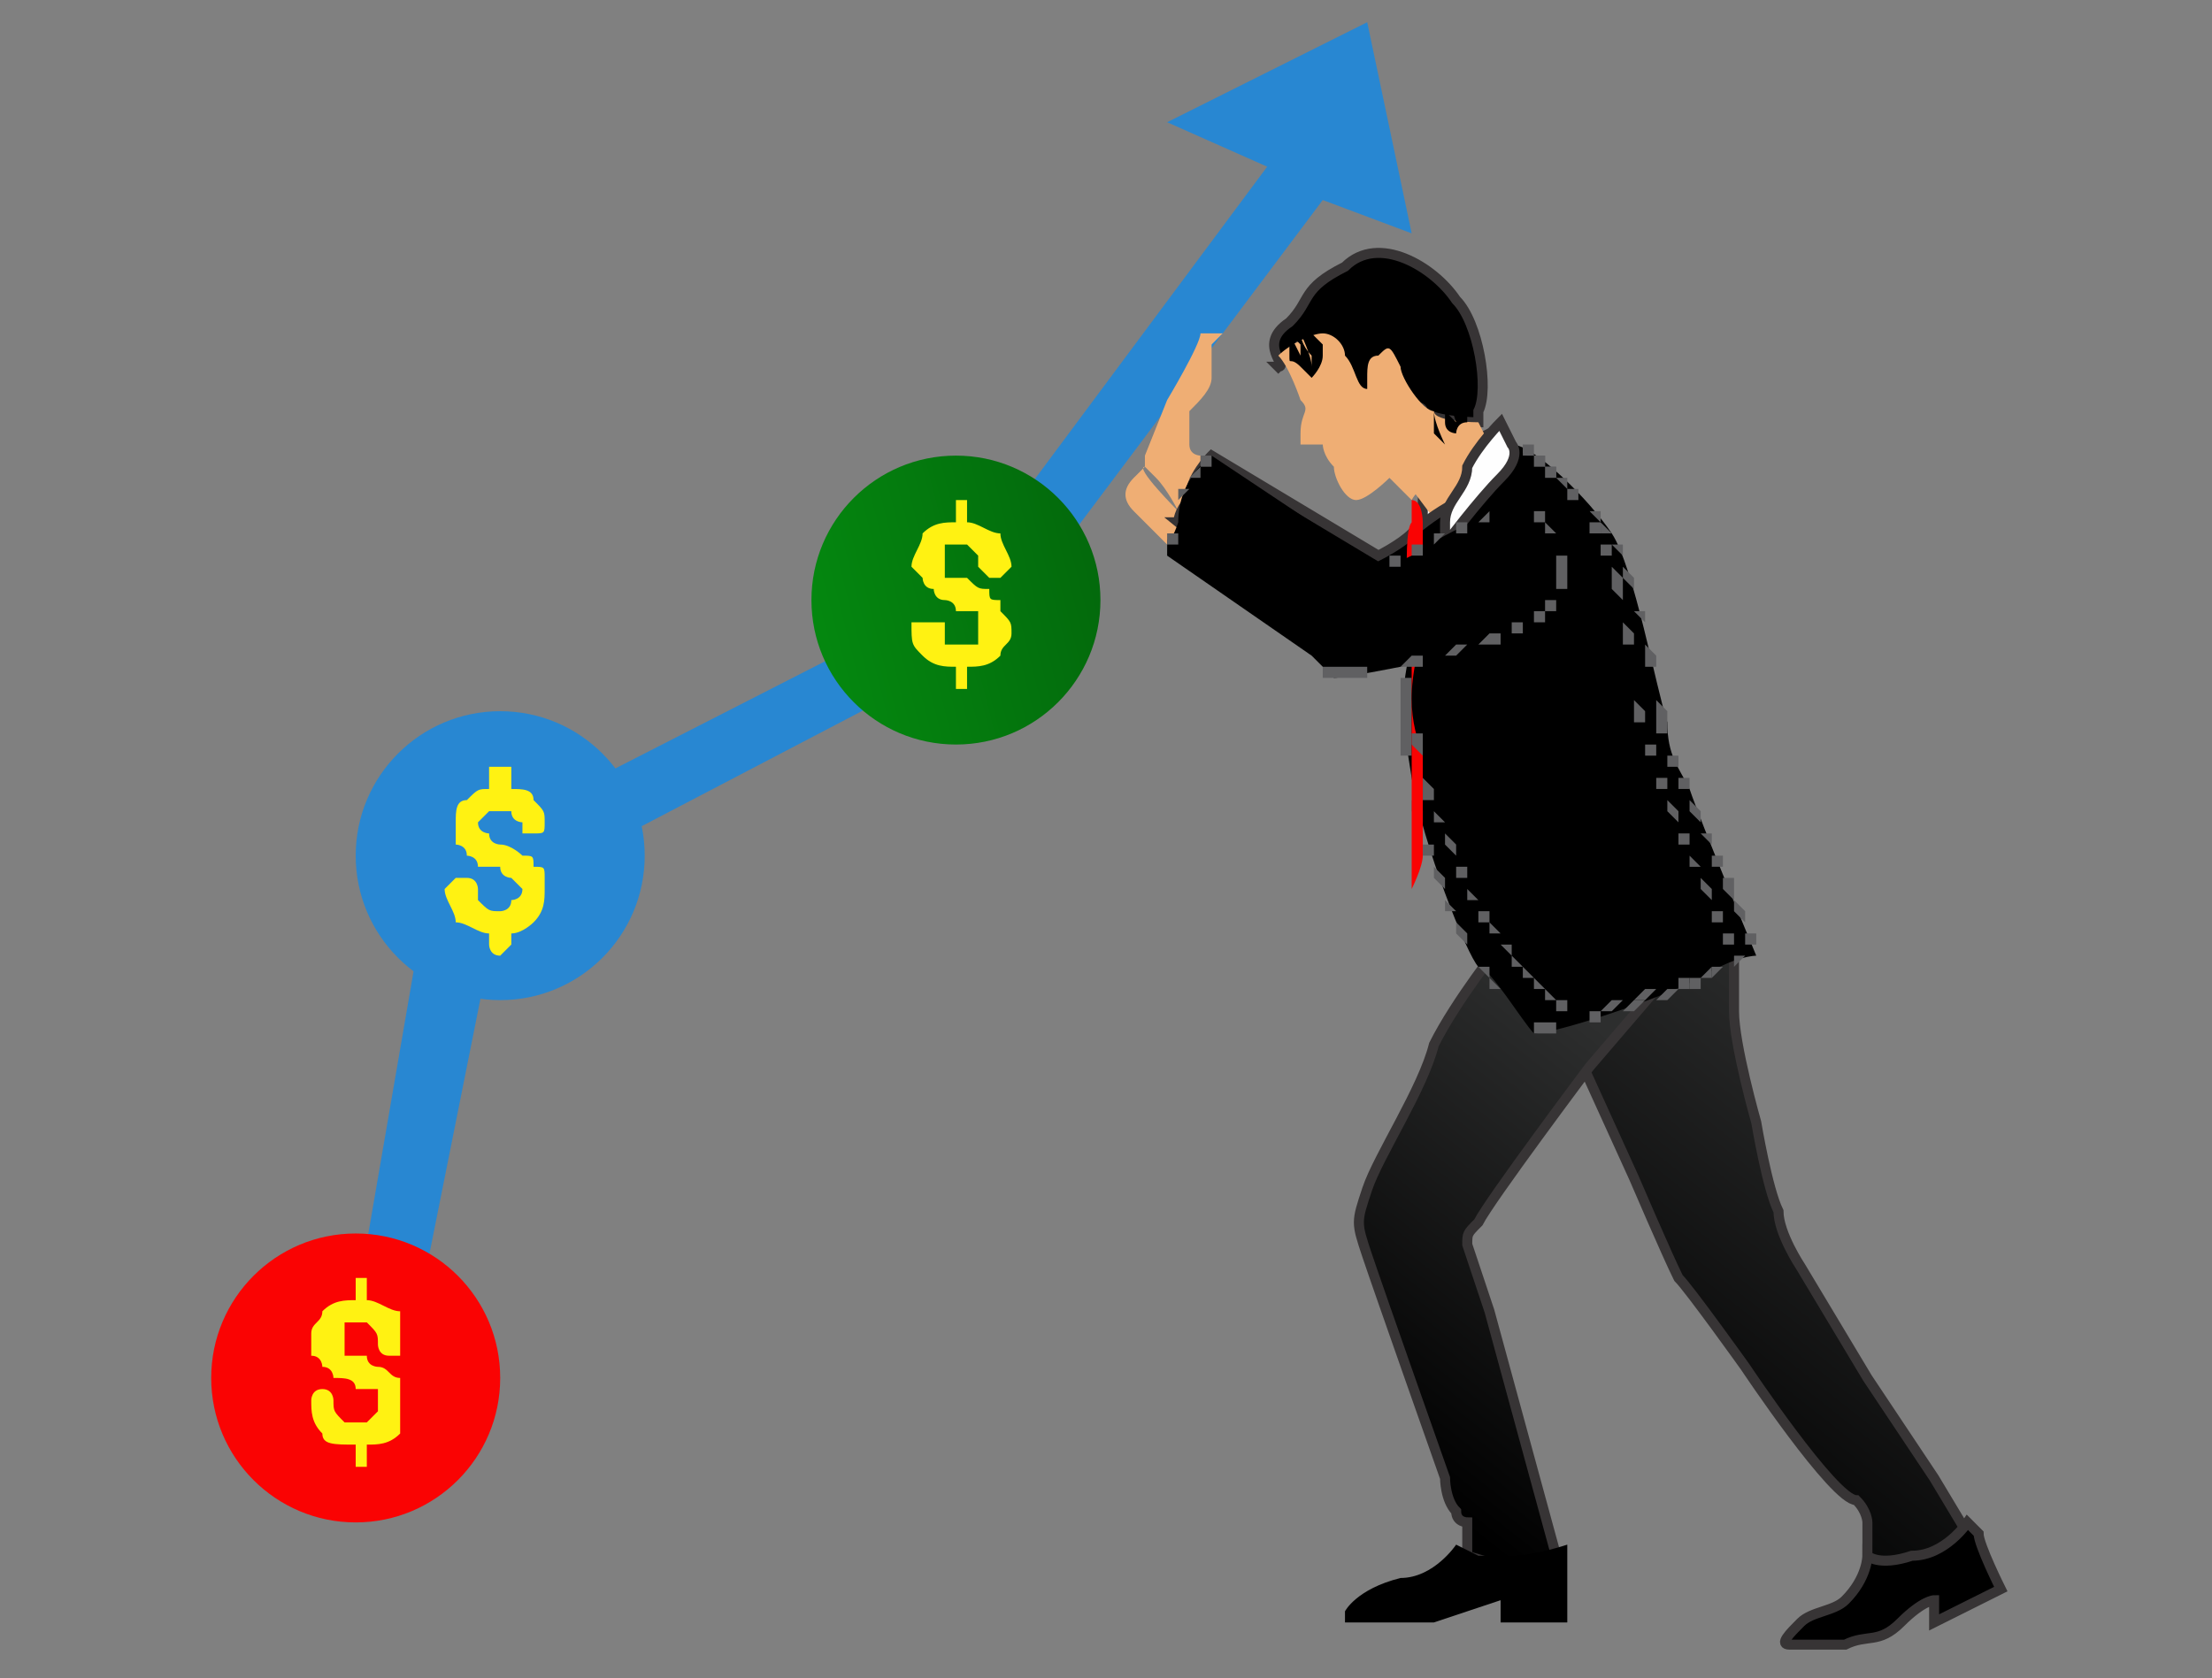 <svg xmlns="http://www.w3.org/2000/svg" width="199" height="151" xmlns:xlink="http://www.w3.org/1999/xlink" shape-rendering="geometricPrecision" text-rendering="geometricPrecision" image-rendering="optimizeQuality" fill-rule="evenodd" clip-rule="evenodd"><rect width="100%" height="100%" fill="#808080" stroke="none"/><defs><linearGradient id="id0" gradientUnits="userSpaceOnUse" x1="73.909" y1="56.731" x2="98.79" y2="50.424"><stop offset="0" stop-color="#04870f"/><stop offset="1" stop-color="#03690c"/></linearGradient><linearGradient id="id1" gradientUnits="userSpaceOnUse" x1="143.5" y1="132.028" x2="173.195" y2="94.289"><stop offset="0"/><stop offset="1" stop-color="#2d2e2e"/></linearGradient><linearGradient id="id2" gradientUnits="userSpaceOnUse" xlink:href="#id1" x1="122.136" y1="129.96" x2="148.714" y2="96.183"/><style>.str0{stroke:#373435;stroke-width:.9}.fil1{fill:#fefefe}.fil3{fill:#000}.fil0{fill:#2887d2}.fil2{fill:#efae74}.fil7{fill:#fa0303}.fil6,.fil8{fill:#606062;fill-rule:nonzero}.fil8{fill:#fff212}</style></defs><g id="Layer_x0020_1"><g id="_739123840"><path class="fil0" d="M29 135l10-58h1l45-23 29-39-9-4 18-9 4 19-8-3-30 40-44 23-11 55z"/><path class="fil1 str0" d="M134 39l-4 2c-2 2-2 4-2 4v3l3-2 5-4-2-3z"/><path class="fil2" d="M127 44l3 4 6-6-2-3z"/><path class="fil3 str0" d="M115 33c1 0-2-2 1-4 2-2 1-3 5-5 3-3 8 0 10 3 2 2 3 8 2 10v1s-4 0-5-1c0-1-4 0-6-1-2-2-3-4-3-4l-2-1-2 2z"/><path class="fil2" d="M127 45l-2-2s-2 2-3 2-2-2-2-3c-1-1-1-2-1-2h-2v-1c0-2 1-2 0-3 0 0-1-3-2-4 1-1 3-2 4-2s2 1 2 2c1 1 1 3 2 3v-1c0-1 0-2 1-2 1-1 1-1 2 1 0 1 2 4 3 4 0 1 4 1 4 1l1 2s-6 3-7 5z"/><path class="fil3" d="M116 30v2c0 1 0 0 1 1v-1l-1-2 1 1v2l1 1v-1-1c-1-1-1-2-1-2s1 2 1 3v1s1-1 1-2v-1l-1-1-1-1-1 1zM128 35s0 1 1 2v2l1 1s-1-2-1-3c1 0 0-1 0-1v-1s0 1 1 2v1c0 1 1 1 1 1v-1l-1-1v-2l1 3v1s0-1 1-1v-2l-1-1-1-1h-1l-1 1z"/><path class="str0" d="M140 91l16-6v6c0 3 2 10 2 10s1 6 2 8c0 2 2 5 2 5l6 10 6 9 3 5s-1 1-3 2c-1 1-5 1-6 1v-4s0-1-1-2c-2 0-10-12-10-12s-5-7-6-8c-1-2-4-9-4-9l-5-11-2-4z" fill="url(#id1)"/><path class="fil2" d="M108 41s-1 0-1-1v-3c1-1 2-2 2-3v-1-1-1l1-1h-2c0 1-3 6-3 6l-2 5v1l1 1c1 1 2 3 2 3s1-3 2-4v-1z"/><path class="fil2" d="M105 49l-3-3c-1-1-1-2 0-3l1-1c-1 0 3 4 3 4v2l-1 1z"/><path class="fil3 str0" d="M106 47s11 9 14 10 4 1 10 0 8-3 9-4 3-4 1-6c-1-2-2-4-5-3-3 0-7 3-8 4s-3 2-3 2l-15-9s-2 2-2 4c-1 1-1 2-1 2z"/><path class="str0" d="M135 85s-4 5-6 9c-1 4-5 10-6 13s-1 3 0 6 7 20 7 20 0 2 1 3c0 1 1 1 1 1v3s3 1 4 1c2 0 4-1 4-1l-6-22-2-6c0-1 0-1 1-2 1-2 10-14 10-14l6-7-14-4z" fill="url(#id2)"/><path class="fil3" d="M121 145s1-2 5-3c3 0 5-3 5-3l2 1h3c2 0 5-1 5-1v7h-6v-2l-6 2h-8v-1z"/><path class="fil3 str0" d="M168 140s0 2-2 4c-1 1-3 1-4 2s-2 2-1 2h5c2-1 3 0 5-2s3-2 3-2v2l6-3s-2-4-2-5l-1-1s-2 3-5 3c-3 1-4 0-4 0z"/><g><path class="fil3" d="M136 40s-3 2-4 4-4 11-5 14c-1 4-1 6 0 12s5 16 6 17c1 0 4 5 5 6 2 0 11-3 15-5 3-2 5-2 5-2s-5-12-6-15c-1-2-2-3-2-6-1-3-3-14-5-17s-7-8-9-8z"/><path id="1" class="fil6" d="M132 44v-1h1v-1h1v-1h1v-1h1v1h-1v1h-1l-1 1v1h-1zm-5 14v-1h1v-3l1-1v-2l1-1v-2l1-1v-2h1v-1 1l-1 1v2h-1v3h-1v3h-1v4h-1zm0 12v-2h-1v-7h1v-3 12zm6 16v1-1h-1v-1l-1-1v-2h-1v-2l-1-1v-2h-1v-3l-1-1v-3 2l1 1v3h1v2l1 1v2l1 1v1l1 1v2h1zm5 6v1-1h-1v-1h-1v-1h-1v-1h-1v-1l-1-1v-1 1h1v1l1 1v1h1v1h1v1h1zm15-4v1h-2l-1 1h-2l-1 1h-3v1h-4v1h-2v-1h5v-1h3l1-1h2l1-1h2v-1h1zm5-2h-1l-1 1h-1l-1 1h-1 1v-1h2v-1h2v-1 1zm-6-15v1l1 1v2h1v2h1v2h1v2l1 1v2h1v2-1h-1v-2l-1-1v-1l-1-1v-2h-1v-2l-1-1v-1l-1-1v-2zm-3-6h1v3h1v2h1v1h-1v-2h-1v-3h-1v-1zm-4-17v1h1v2l1 1v3h1v3l1 1v4l1 1v1h-1v-5h-1v-4l-1-1v-2l-1-1v-2l-1-1v-1zm-9-8h2v1h1v1h1v1h1v1h1v1h1v1h1v1l1 1h-1v-1l-1-1v-1h-1v-1h-1v-1h-1l-1-1-1-1h-1v-1h-1zm0 0z"/><path class="fil7" d="M127 45v2c-1 1 0 12 0 12v21s1-2 1-3V47s0-2-1-2z"/><path class="fil3" d="M143 46s2 4 3 7c0 2 1 7 1 10 0 2 3 8 3 9 1 2 6 14 6 14s-4 2-7 3-5 2-8 2c-2-1-8-8-9-12-1-3-4-8-4-11-1-3-2-6 1-14 2-9 2-8 2-8s3-4 4-5l1-1s4 3 6 5l1 1z"/><path id="1" class="fil6" d="M146 53h-1v-3h-1v-2h-1v-2 1h1v2h1v2l1 1v1zm1 10v-5h-1v-4l-1-1h1v3l1 1v6zm3 9v1-2h-1v-3h-1v-3h-1v-2l1 1v3h1v3h1v2zm6 15v-2h-1v-2h-1v-2l-1-1v-2h-1v-2h-1v-2l-1-1v-1l1 1v2h1v2l1 1v1l1 1v2h1v2h1v3zm-7 2h2v-1h2l1-1h2v-1 1h-2v1h-2v1h-3zm-8 2h3l1-1h2l1-1h1l-1 1h-2l-1 1h-4zm-9-12v1l1 1v1h1v1l1 1v1h1v1l1 1 1 1 1 1 1 1h1v1h-1v-1h-1v-1h-1v-1h-1v-1h-1v-1l-1-1v-1h-1v-1h-1v-2h-1v-2zm-4-11v2l1 1v2l1 1v1l1 1v2h1v1h-1v-2l-1-1v-2h-1v-2h-1v-4zm0-15l1 1h-1v4h-1v8h1v2l-1-1V57l1-1v-3zm3-8l1 1-1-1 1 1h-1v3h-1v2l-1 1v2l-1-1h1v-2l1-1v-2l1-1v-2 1h1l-1-1zm4-4v1h-1v1h-1v1h-1v2l-1-1h1v-1h1v-1l1-1v-1h1zm1-1v1h-1v-1h1zm6 5h-1v-1l-1-1h-1v-1h-1v-1h-1v-1h-1 1l1 1h1v1h1v1h1v1h1v1zm1 1v1-1h-1v-1h-1 1v1h1zm0 0z"/><path class="fil1 str0" d="M135 38s-2 2-3 4c0 2-2 3-2 5v2s3-4 5-6 1-3 1-3l-1-2z"/></g><g><path class="fil3" d="M105 50l13 9 2 2c1 0 6-1 6-1s9-2 12-4c4-3 2-8 1-9s-1-1-3-1-6 2-9 4c-2 1-3 1-3 1l-15-10s-3 2-3 6c-1 3-1 0-1 3z"/><path id="1" class="fil6" d="M118 59l-13-9 13 9zm2 1v1h-1v-1h-1v-1h-1 1v1h2zm6 0h-3v1h-3v-1h6zm12-5l1 1h-2v1h-2v1h-3l-1 1h-3v1h-2l1-1h3l1-1h2l1-1h2v-1h2v-1zm1-8l1 1v2h1v3h-1v2h-1v1l-1-1h1v-1h1v-6h-1v-1zm-3-1h3v1h-1v-1h-2zm-9 4v-1h2v-1h2v-1h2l1-1h2-2v1h-2v1h-2l-1 1h-1v1h-1zm-3 1h1v-1h2v-1 1h-1v1h-2zm-15-10l15 10-15-10zm-3 6v-3h1v-1l1-1v-1h1v1h-1v1h-1v1l-1 1v2zm-1 3h-1 1v-2h1v-1 2h-1v1zm0 0h-1 1z"/></g><g><circle class="fil7" cx="32" cy="124" r="13"/><path class="fil8" d="M34 127v-2h-2c0-1-1-1-2-1 0 0 0-1-1-1 0 0 0-1-1-1v-2c0-1 1-1 1-2 1-1 2-1 3-1v-2h1v2c1 0 2 1 3 1v4h-1c-1 0-1-1-1-1 0-1 0-1-1-2h-1-1v3h2c0 1 1 1 1 1 1 0 1 1 2 1v5c-1 1-2 1-3 1v2h-1v-2c-2 0-3 0-3-1-1-1-1-2-1-3 0 0 0-1 1-1s1 1 1 1c0 1 0 1 1 2h2l1-1z"/></g><g><circle class="fil0" cx="45" cy="77" r="13"/><path class="fil8" d="M47 80l-1-1s-1 0-1-1h-2c0-1-1-1-1-1 0-1-1-1-1-1v-2c0-1 0-2 1-2 1-1 1-1 2-1v-2h2v2c1 0 2 0 2 1 1 1 1 1 1 2s0 1-1 1h-1v-1s-1 0-1-1h-1-1l-1 1c0 1 1 1 1 1 0 1 1 1 1 1 1 0 2 1 2 1 1 0 1 0 1 1 1 0 1 0 1 1v1c0 1 0 2-1 3 0 0-1 1-2 1v1l-1 1c-1 0-1-1-1-1v-1c-1 0-2-1-3-1 0-1-1-2-1-3l1-1h1c1 0 1 1 1 1v1c1 1 1 1 2 1 0 0 1 0 1-1 0 0 1 0 1-1z"/></g><g><circle cx="86" cy="54" r="13" fill="url(#id0)"/><path class="fil8" d="M88 57v-2h-2c0-1-1-1-1-1-1 0-1-1-1-1-1 0-1-1-1-1l-1-1c0-1 1-2 1-3 1-1 2-1 3-1v-2h1v2c1 0 2 1 3 1 0 1 1 2 1 3l-1 1h-1l-1-1v-1l-1-1h-2v3h2c1 1 1 1 2 1 0 1 0 1 1 1v1c1 1 1 1 1 2s-1 1-1 2c-1 1-2 1-3 1v2h-1v-2c-1 0-2 0-3-1s-1-1-1-3h3v2h3v-1z"/></g><path fill="none" d="M0 0h199v151H0z"/></g></g></svg>